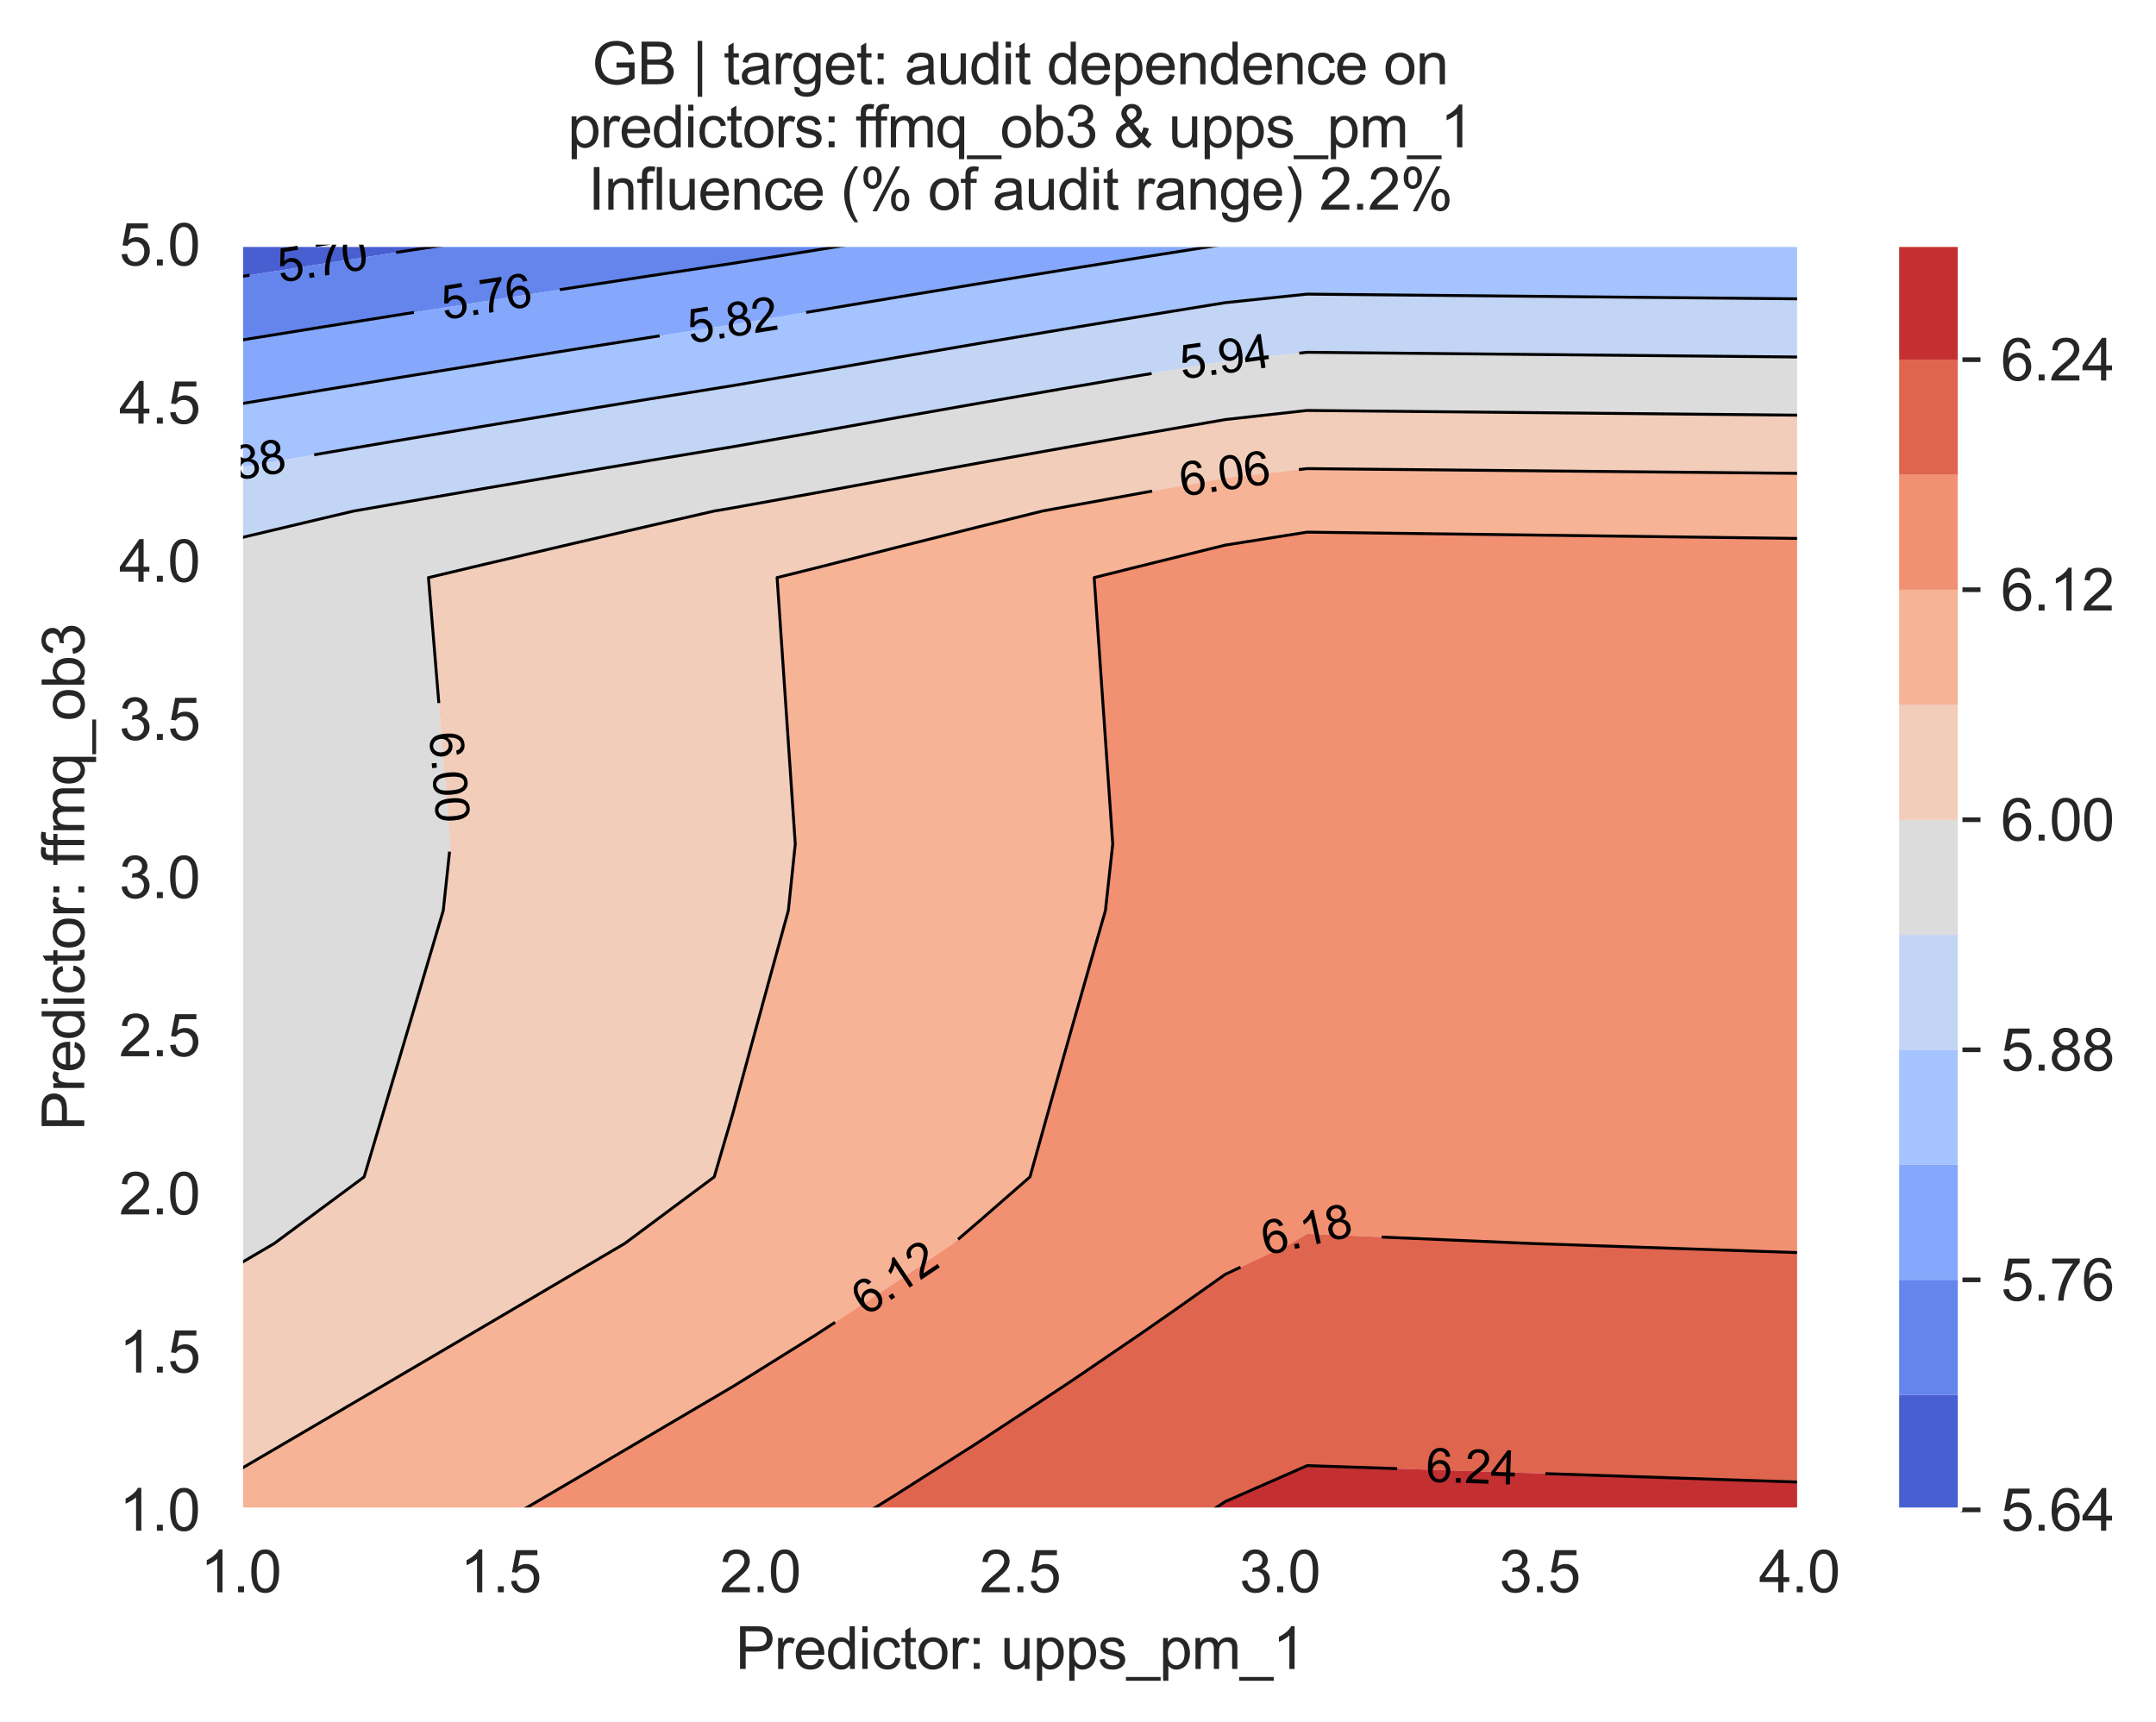 <?xml version="1.0" encoding="utf-8" standalone="no"?>
<!DOCTYPE svg PUBLIC "-//W3C//DTD SVG 1.1//EN"
  "http://www.w3.org/Graphics/SVG/1.1/DTD/svg11.dtd">
<svg xmlns:xlink="http://www.w3.org/1999/xlink" width="370.48pt" height="296.003pt" viewBox="0 0 370.48 296.003" xmlns="http://www.w3.org/2000/svg" version="1.1">
 <defs>
  <style type="text/css">*{stroke-linejoin: round; stroke-linecap: butt}</style>
 </defs>
 <g id="figure_1">
  <g id="patch_1">
   <path d="M 0 296.003 
L 370.48 296.003 
L 370.48 0 
L 0 0 
z
" style="fill: #ffffff"/>
  </g>
  <g id="axes_1">
   <g id="patch_2">
    <path d="M 41.367 259.483 
L 309.207 259.483 
L 309.207 42.043 
L 41.367 42.043 
z
" style="fill: #eaeaf2"/>
   </g>
   <g id="matplotlib.axis_1">
    <g id="xtick_1">
     <g id="line2d_1">
      <path d="M 41.367 259.483 
L 41.367 42.043 
" clip-path="url(#pd37c1ecc37)" style="fill: none; stroke: #ffffff; stroke-width: 0.8; stroke-linecap: round"/>
     </g>
     <g id="text_1">
      <!-- 1.0 -->
      <g style="fill: #262626" transform="translate(34.417 273.641)scale(0.1 -0.1)">
       <defs>
        <path id="ArialMT-31" d="M 2384 0 
L 1822 0 
L 1822 3584 
Q 1619 3391 1289 3197 
Q 959 3003 697 2906 
L 697 3450 
Q 1169 3672 1522 3987 
Q 1875 4303 2022 4600 
L 2384 4600 
L 2384 0 
z
" transform="scale(0.016)"/>
        <path id="ArialMT-2e" d="M 581 0 
L 581 641 
L 1222 641 
L 1222 0 
L 581 0 
z
" transform="scale(0.016)"/>
        <path id="ArialMT-30" d="M 266 2259 
Q 266 3072 433 3567 
Q 600 4063 929 4331 
Q 1259 4600 1759 4600 
Q 2128 4600 2406 4451 
Q 2684 4303 2865 4023 
Q 3047 3744 3150 3342 
Q 3253 2941 3253 2259 
Q 3253 1453 3087 958 
Q 2922 463 2592 192 
Q 2263 -78 1759 -78 
Q 1097 -78 719 397 
Q 266 969 266 2259 
z
M 844 2259 
Q 844 1131 1108 757 
Q 1372 384 1759 384 
Q 2147 384 2411 759 
Q 2675 1134 2675 2259 
Q 2675 3391 2411 3762 
Q 2147 4134 1753 4134 
Q 1366 4134 1134 3806 
Q 844 3388 844 2259 
z
" transform="scale(0.016)"/>
       </defs>
       <use xlink:href="#ArialMT-31"/>
       <use xlink:href="#ArialMT-2e" x="55.615"/>
       <use xlink:href="#ArialMT-30" x="83.398"/>
      </g>
     </g>
    </g>
    <g id="xtick_2">
     <g id="line2d_2">
      <path d="M 86.007 259.483 
L 86.007 42.043 
" clip-path="url(#pd37c1ecc37)" style="fill: none; stroke: #ffffff; stroke-width: 0.8; stroke-linecap: round"/>
     </g>
     <g id="text_2">
      <!-- 1.5 -->
      <g style="fill: #262626" transform="translate(79.057 273.641)scale(0.1 -0.1)">
       <defs>
        <path id="ArialMT-35" d="M 266 1200 
L 856 1250 
Q 922 819 1161 601 
Q 1400 384 1738 384 
Q 2144 384 2425 690 
Q 2706 997 2706 1503 
Q 2706 1984 2436 2262 
Q 2166 2541 1728 2541 
Q 1456 2541 1237 2417 
Q 1019 2294 894 2097 
L 366 2166 
L 809 4519 
L 3088 4519 
L 3088 3981 
L 1259 3981 
L 1013 2750 
Q 1425 3038 1878 3038 
Q 2478 3038 2890 2622 
Q 3303 2206 3303 1553 
Q 3303 931 2941 478 
Q 2500 -78 1738 -78 
Q 1113 -78 717 272 
Q 322 622 266 1200 
z
" transform="scale(0.016)"/>
       </defs>
       <use xlink:href="#ArialMT-31"/>
       <use xlink:href="#ArialMT-2e" x="55.615"/>
       <use xlink:href="#ArialMT-35" x="83.398"/>
      </g>
     </g>
    </g>
    <g id="xtick_3">
     <g id="line2d_3">
      <path d="M 130.647 259.483 
L 130.647 42.043 
" clip-path="url(#pd37c1ecc37)" style="fill: none; stroke: #ffffff; stroke-width: 0.8; stroke-linecap: round"/>
     </g>
     <g id="text_3">
      <!-- 2.0 -->
      <g style="fill: #262626" transform="translate(123.697 273.641)scale(0.1 -0.1)">
       <defs>
        <path id="ArialMT-32" d="M 3222 541 
L 3222 0 
L 194 0 
Q 188 203 259 391 
Q 375 700 629 1000 
Q 884 1300 1366 1694 
Q 2113 2306 2375 2664 
Q 2638 3022 2638 3341 
Q 2638 3675 2398 3904 
Q 2159 4134 1775 4134 
Q 1369 4134 1125 3890 
Q 881 3647 878 3216 
L 300 3275 
Q 359 3922 746 4261 
Q 1134 4600 1788 4600 
Q 2447 4600 2831 4234 
Q 3216 3869 3216 3328 
Q 3216 3053 3103 2787 
Q 2991 2522 2730 2228 
Q 2469 1934 1863 1422 
Q 1356 997 1212 845 
Q 1069 694 975 541 
L 3222 541 
z
" transform="scale(0.016)"/>
       </defs>
       <use xlink:href="#ArialMT-32"/>
       <use xlink:href="#ArialMT-2e" x="55.615"/>
       <use xlink:href="#ArialMT-30" x="83.398"/>
      </g>
     </g>
    </g>
    <g id="xtick_4">
     <g id="line2d_4">
      <path d="M 175.287 259.483 
L 175.287 42.043 
" clip-path="url(#pd37c1ecc37)" style="fill: none; stroke: #ffffff; stroke-width: 0.8; stroke-linecap: round"/>
     </g>
     <g id="text_4">
      <!-- 2.5 -->
      <g style="fill: #262626" transform="translate(168.337 273.641)scale(0.1 -0.1)">
       <use xlink:href="#ArialMT-32"/>
       <use xlink:href="#ArialMT-2e" x="55.615"/>
       <use xlink:href="#ArialMT-35" x="83.398"/>
      </g>
     </g>
    </g>
    <g id="xtick_5">
     <g id="line2d_5">
      <path d="M 219.927 259.483 
L 219.927 42.043 
" clip-path="url(#pd37c1ecc37)" style="fill: none; stroke: #ffffff; stroke-width: 0.8; stroke-linecap: round"/>
     </g>
     <g id="text_5">
      <!-- 3.0 -->
      <g style="fill: #262626" transform="translate(212.977 273.641)scale(0.1 -0.1)">
       <defs>
        <path id="ArialMT-33" d="M 269 1209 
L 831 1284 
Q 928 806 1161 595 
Q 1394 384 1728 384 
Q 2125 384 2398 659 
Q 2672 934 2672 1341 
Q 2672 1728 2419 1979 
Q 2166 2231 1775 2231 
Q 1616 2231 1378 2169 
L 1441 2663 
Q 1497 2656 1531 2656 
Q 1891 2656 2178 2843 
Q 2466 3031 2466 3422 
Q 2466 3731 2256 3934 
Q 2047 4138 1716 4138 
Q 1388 4138 1169 3931 
Q 950 3725 888 3313 
L 325 3413 
Q 428 3978 793 4289 
Q 1159 4600 1703 4600 
Q 2078 4600 2393 4439 
Q 2709 4278 2876 4000 
Q 3044 3722 3044 3409 
Q 3044 3113 2884 2869 
Q 2725 2625 2413 2481 
Q 2819 2388 3044 2092 
Q 3269 1797 3269 1353 
Q 3269 753 2831 336 
Q 2394 -81 1725 -81 
Q 1122 -81 723 278 
Q 325 638 269 1209 
z
" transform="scale(0.016)"/>
       </defs>
       <use xlink:href="#ArialMT-33"/>
       <use xlink:href="#ArialMT-2e" x="55.615"/>
       <use xlink:href="#ArialMT-30" x="83.398"/>
      </g>
     </g>
    </g>
    <g id="xtick_6">
     <g id="line2d_6">
      <path d="M 264.567 259.483 
L 264.567 42.043 
" clip-path="url(#pd37c1ecc37)" style="fill: none; stroke: #ffffff; stroke-width: 0.8; stroke-linecap: round"/>
     </g>
     <g id="text_6">
      <!-- 3.5 -->
      <g style="fill: #262626" transform="translate(257.617 273.641)scale(0.1 -0.1)">
       <use xlink:href="#ArialMT-33"/>
       <use xlink:href="#ArialMT-2e" x="55.615"/>
       <use xlink:href="#ArialMT-35" x="83.398"/>
      </g>
     </g>
    </g>
    <g id="xtick_7">
     <g id="line2d_7">
      <path d="M 309.207 259.483 
L 309.207 42.043 
" clip-path="url(#pd37c1ecc37)" style="fill: none; stroke: #ffffff; stroke-width: 0.8; stroke-linecap: round"/>
     </g>
     <g id="text_7">
      <!-- 4.0 -->
      <g style="fill: #262626" transform="translate(302.257 273.641)scale(0.1 -0.1)">
       <defs>
        <path id="ArialMT-34" d="M 2069 0 
L 2069 1097 
L 81 1097 
L 81 1613 
L 2172 4581 
L 2631 4581 
L 2631 1613 
L 3250 1613 
L 3250 1097 
L 2631 1097 
L 2631 0 
L 2069 0 
z
M 2069 1613 
L 2069 3678 
L 634 1613 
L 2069 1613 
z
" transform="scale(0.016)"/>
       </defs>
       <use xlink:href="#ArialMT-34"/>
       <use xlink:href="#ArialMT-2e" x="55.615"/>
       <use xlink:href="#ArialMT-30" x="83.398"/>
      </g>
     </g>
    </g>
    <g id="text_8">
     <!-- Predictor: upps_pm_1 -->
     <g style="fill: #262626" transform="translate(126.375 286.816)scale(0.1 -0.1)">
      <defs>
       <path id="ArialMT-50" d="M 494 0 
L 494 4581 
L 2222 4581 
Q 2678 4581 2919 4538 
Q 3256 4481 3484 4323 
Q 3713 4166 3852 3881 
Q 3991 3597 3991 3256 
Q 3991 2672 3619 2267 
Q 3247 1863 2275 1863 
L 1100 1863 
L 1100 0 
L 494 0 
z
M 1100 2403 
L 2284 2403 
Q 2872 2403 3119 2622 
Q 3366 2841 3366 3238 
Q 3366 3525 3220 3729 
Q 3075 3934 2838 4000 
Q 2684 4041 2272 4041 
L 1100 4041 
L 1100 2403 
z
" transform="scale(0.016)"/>
       <path id="ArialMT-72" d="M 416 0 
L 416 3319 
L 922 3319 
L 922 2816 
Q 1116 3169 1280 3281 
Q 1444 3394 1641 3394 
Q 1925 3394 2219 3213 
L 2025 2691 
Q 1819 2813 1613 2813 
Q 1428 2813 1281 2702 
Q 1134 2591 1072 2394 
Q 978 2094 978 1738 
L 978 0 
L 416 0 
z
" transform="scale(0.016)"/>
       <path id="ArialMT-65" d="M 2694 1069 
L 3275 997 
Q 3138 488 2766 206 
Q 2394 -75 1816 -75 
Q 1088 -75 661 373 
Q 234 822 234 1631 
Q 234 2469 665 2931 
Q 1097 3394 1784 3394 
Q 2450 3394 2872 2941 
Q 3294 2488 3294 1666 
Q 3294 1616 3291 1516 
L 816 1516 
Q 847 969 1125 678 
Q 1403 388 1819 388 
Q 2128 388 2347 550 
Q 2566 713 2694 1069 
z
M 847 1978 
L 2700 1978 
Q 2663 2397 2488 2606 
Q 2219 2931 1791 2931 
Q 1403 2931 1139 2672 
Q 875 2413 847 1978 
z
" transform="scale(0.016)"/>
       <path id="ArialMT-64" d="M 2575 0 
L 2575 419 
Q 2259 -75 1647 -75 
Q 1250 -75 917 144 
Q 584 363 401 755 
Q 219 1147 219 1656 
Q 219 2153 384 2558 
Q 550 2963 881 3178 
Q 1213 3394 1622 3394 
Q 1922 3394 2156 3267 
Q 2391 3141 2538 2938 
L 2538 4581 
L 3097 4581 
L 3097 0 
L 2575 0 
z
M 797 1656 
Q 797 1019 1065 703 
Q 1334 388 1700 388 
Q 2069 388 2326 689 
Q 2584 991 2584 1609 
Q 2584 2291 2321 2609 
Q 2059 2928 1675 2928 
Q 1300 2928 1048 2622 
Q 797 2316 797 1656 
z
" transform="scale(0.016)"/>
       <path id="ArialMT-69" d="M 425 3934 
L 425 4581 
L 988 4581 
L 988 3934 
L 425 3934 
z
M 425 0 
L 425 3319 
L 988 3319 
L 988 0 
L 425 0 
z
" transform="scale(0.016)"/>
       <path id="ArialMT-63" d="M 2588 1216 
L 3141 1144 
Q 3050 572 2676 248 
Q 2303 -75 1759 -75 
Q 1078 -75 664 370 
Q 250 816 250 1647 
Q 250 2184 428 2587 
Q 606 2991 970 3192 
Q 1334 3394 1763 3394 
Q 2303 3394 2647 3120 
Q 2991 2847 3088 2344 
L 2541 2259 
Q 2463 2594 2264 2762 
Q 2066 2931 1784 2931 
Q 1359 2931 1093 2626 
Q 828 2322 828 1663 
Q 828 994 1084 691 
Q 1341 388 1753 388 
Q 2084 388 2306 591 
Q 2528 794 2588 1216 
z
" transform="scale(0.016)"/>
       <path id="ArialMT-74" d="M 1650 503 
L 1731 6 
Q 1494 -44 1306 -44 
Q 1000 -44 831 53 
Q 663 150 594 308 
Q 525 466 525 972 
L 525 2881 
L 113 2881 
L 113 3319 
L 525 3319 
L 525 4141 
L 1084 4478 
L 1084 3319 
L 1650 3319 
L 1650 2881 
L 1084 2881 
L 1084 941 
Q 1084 700 1114 631 
Q 1144 563 1211 522 
Q 1278 481 1403 481 
Q 1497 481 1650 503 
z
" transform="scale(0.016)"/>
       <path id="ArialMT-6f" d="M 213 1659 
Q 213 2581 725 3025 
Q 1153 3394 1769 3394 
Q 2453 3394 2887 2945 
Q 3322 2497 3322 1706 
Q 3322 1066 3130 698 
Q 2938 331 2570 128 
Q 2203 -75 1769 -75 
Q 1072 -75 642 372 
Q 213 819 213 1659 
z
M 791 1659 
Q 791 1022 1069 705 
Q 1347 388 1769 388 
Q 2188 388 2466 706 
Q 2744 1025 2744 1678 
Q 2744 2294 2464 2611 
Q 2184 2928 1769 2928 
Q 1347 2928 1069 2612 
Q 791 2297 791 1659 
z
" transform="scale(0.016)"/>
       <path id="ArialMT-3a" d="M 578 2678 
L 578 3319 
L 1219 3319 
L 1219 2678 
L 578 2678 
z
M 578 0 
L 578 641 
L 1219 641 
L 1219 0 
L 578 0 
z
" transform="scale(0.016)"/>
       <path id="ArialMT-20" transform="scale(0.016)"/>
       <path id="ArialMT-75" d="M 2597 0 
L 2597 488 
Q 2209 -75 1544 -75 
Q 1250 -75 995 37 
Q 741 150 617 320 
Q 494 491 444 738 
Q 409 903 409 1263 
L 409 3319 
L 972 3319 
L 972 1478 
Q 972 1038 1006 884 
Q 1059 663 1231 536 
Q 1403 409 1656 409 
Q 1909 409 2131 539 
Q 2353 669 2445 892 
Q 2538 1116 2538 1541 
L 2538 3319 
L 3100 3319 
L 3100 0 
L 2597 0 
z
" transform="scale(0.016)"/>
       <path id="ArialMT-70" d="M 422 -1272 
L 422 3319 
L 934 3319 
L 934 2888 
Q 1116 3141 1344 3267 
Q 1572 3394 1897 3394 
Q 2322 3394 2647 3175 
Q 2972 2956 3137 2557 
Q 3303 2159 3303 1684 
Q 3303 1175 3120 767 
Q 2938 359 2589 142 
Q 2241 -75 1856 -75 
Q 1575 -75 1351 44 
Q 1128 163 984 344 
L 984 -1272 
L 422 -1272 
z
M 931 1641 
Q 931 1000 1190 694 
Q 1450 388 1819 388 
Q 2194 388 2461 705 
Q 2728 1022 2728 1688 
Q 2728 2322 2467 2637 
Q 2206 2953 1844 2953 
Q 1484 2953 1207 2617 
Q 931 2281 931 1641 
z
" transform="scale(0.016)"/>
       <path id="ArialMT-73" d="M 197 991 
L 753 1078 
Q 800 744 1014 566 
Q 1228 388 1613 388 
Q 2000 388 2187 545 
Q 2375 703 2375 916 
Q 2375 1106 2209 1216 
Q 2094 1291 1634 1406 
Q 1016 1563 777 1677 
Q 538 1791 414 1992 
Q 291 2194 291 2438 
Q 291 2659 392 2848 
Q 494 3038 669 3163 
Q 800 3259 1026 3326 
Q 1253 3394 1513 3394 
Q 1903 3394 2198 3281 
Q 2494 3169 2634 2976 
Q 2775 2784 2828 2463 
L 2278 2388 
Q 2241 2644 2061 2787 
Q 1881 2931 1553 2931 
Q 1166 2931 1000 2803 
Q 834 2675 834 2503 
Q 834 2394 903 2306 
Q 972 2216 1119 2156 
Q 1203 2125 1616 2013 
Q 2213 1853 2448 1751 
Q 2684 1650 2818 1456 
Q 2953 1263 2953 975 
Q 2953 694 2789 445 
Q 2625 197 2315 61 
Q 2006 -75 1616 -75 
Q 969 -75 630 194 
Q 291 463 197 991 
z
" transform="scale(0.016)"/>
       <path id="ArialMT-5f" d="M -97 -1272 
L -97 -866 
L 3631 -866 
L 3631 -1272 
L -97 -1272 
z
" transform="scale(0.016)"/>
       <path id="ArialMT-6d" d="M 422 0 
L 422 3319 
L 925 3319 
L 925 2853 
Q 1081 3097 1340 3245 
Q 1600 3394 1931 3394 
Q 2300 3394 2536 3241 
Q 2772 3088 2869 2813 
Q 3263 3394 3894 3394 
Q 4388 3394 4653 3120 
Q 4919 2847 4919 2278 
L 4919 0 
L 4359 0 
L 4359 2091 
Q 4359 2428 4304 2576 
Q 4250 2725 4106 2815 
Q 3963 2906 3769 2906 
Q 3419 2906 3187 2673 
Q 2956 2441 2956 1928 
L 2956 0 
L 2394 0 
L 2394 2156 
Q 2394 2531 2256 2718 
Q 2119 2906 1806 2906 
Q 1569 2906 1367 2781 
Q 1166 2656 1075 2415 
Q 984 2175 984 1722 
L 984 0 
L 422 0 
z
" transform="scale(0.016)"/>
      </defs>
      <use xlink:href="#ArialMT-50"/>
      <use xlink:href="#ArialMT-72" x="66.699"/>
      <use xlink:href="#ArialMT-65" x="100"/>
      <use xlink:href="#ArialMT-64" x="155.615"/>
      <use xlink:href="#ArialMT-69" x="211.23"/>
      <use xlink:href="#ArialMT-63" x="233.447"/>
      <use xlink:href="#ArialMT-74" x="283.447"/>
      <use xlink:href="#ArialMT-6f" x="311.23"/>
      <use xlink:href="#ArialMT-72" x="366.846"/>
      <use xlink:href="#ArialMT-3a" x="400.146"/>
      <use xlink:href="#ArialMT-20" x="427.93"/>
      <use xlink:href="#ArialMT-75" x="455.713"/>
      <use xlink:href="#ArialMT-70" x="511.328"/>
      <use xlink:href="#ArialMT-70" x="566.943"/>
      <use xlink:href="#ArialMT-73" x="622.559"/>
      <use xlink:href="#ArialMT-5f" x="672.559"/>
      <use xlink:href="#ArialMT-70" x="728.174"/>
      <use xlink:href="#ArialMT-6d" x="783.789"/>
      <use xlink:href="#ArialMT-5f" x="867.09"/>
      <use xlink:href="#ArialMT-31" x="922.705"/>
     </g>
    </g>
   </g>
   <g id="matplotlib.axis_2">
    <g id="ytick_1">
     <g id="line2d_8">
      <path d="M 41.367 259.483 
L 309.207 259.483 
" clip-path="url(#pd37c1ecc37)" style="fill: none; stroke: #ffffff; stroke-width: 0.8; stroke-linecap: round"/>
     </g>
     <g id="text_9">
      <!-- 1.0 -->
      <g style="fill: #262626" transform="translate(20.467 263.062)scale(0.1 -0.1)">
       <use xlink:href="#ArialMT-31"/>
       <use xlink:href="#ArialMT-2e" x="55.615"/>
       <use xlink:href="#ArialMT-30" x="83.398"/>
      </g>
     </g>
    </g>
    <g id="ytick_2">
     <g id="line2d_9">
      <path d="M 41.367 232.303 
L 309.207 232.303 
" clip-path="url(#pd37c1ecc37)" style="fill: none; stroke: #ffffff; stroke-width: 0.8; stroke-linecap: round"/>
     </g>
     <g id="text_10">
      <!-- 1.5 -->
      <g style="fill: #262626" transform="translate(20.467 235.882)scale(0.1 -0.1)">
       <use xlink:href="#ArialMT-31"/>
       <use xlink:href="#ArialMT-2e" x="55.615"/>
       <use xlink:href="#ArialMT-35" x="83.398"/>
      </g>
     </g>
    </g>
    <g id="ytick_3">
     <g id="line2d_10">
      <path d="M 41.367 205.123 
L 309.207 205.123 
" clip-path="url(#pd37c1ecc37)" style="fill: none; stroke: #ffffff; stroke-width: 0.8; stroke-linecap: round"/>
     </g>
     <g id="text_11">
      <!-- 2.0 -->
      <g style="fill: #262626" transform="translate(20.467 208.702)scale(0.1 -0.1)">
       <use xlink:href="#ArialMT-32"/>
       <use xlink:href="#ArialMT-2e" x="55.615"/>
       <use xlink:href="#ArialMT-30" x="83.398"/>
      </g>
     </g>
    </g>
    <g id="ytick_4">
     <g id="line2d_11">
      <path d="M 41.367 177.943 
L 309.207 177.943 
" clip-path="url(#pd37c1ecc37)" style="fill: none; stroke: #ffffff; stroke-width: 0.8; stroke-linecap: round"/>
     </g>
     <g id="text_12">
      <!-- 2.5 -->
      <g style="fill: #262626" transform="translate(20.467 181.522)scale(0.1 -0.1)">
       <use xlink:href="#ArialMT-32"/>
       <use xlink:href="#ArialMT-2e" x="55.615"/>
       <use xlink:href="#ArialMT-35" x="83.398"/>
      </g>
     </g>
    </g>
    <g id="ytick_5">
     <g id="line2d_12">
      <path d="M 41.367 150.763 
L 309.207 150.763 
" clip-path="url(#pd37c1ecc37)" style="fill: none; stroke: #ffffff; stroke-width: 0.8; stroke-linecap: round"/>
     </g>
     <g id="text_13">
      <!-- 3.0 -->
      <g style="fill: #262626" transform="translate(20.467 154.342)scale(0.1 -0.1)">
       <use xlink:href="#ArialMT-33"/>
       <use xlink:href="#ArialMT-2e" x="55.615"/>
       <use xlink:href="#ArialMT-30" x="83.398"/>
      </g>
     </g>
    </g>
    <g id="ytick_6">
     <g id="line2d_13">
      <path d="M 41.367 123.583 
L 309.207 123.583 
" clip-path="url(#pd37c1ecc37)" style="fill: none; stroke: #ffffff; stroke-width: 0.8; stroke-linecap: round"/>
     </g>
     <g id="text_14">
      <!-- 3.5 -->
      <g style="fill: #262626" transform="translate(20.467 127.162)scale(0.1 -0.1)">
       <use xlink:href="#ArialMT-33"/>
       <use xlink:href="#ArialMT-2e" x="55.615"/>
       <use xlink:href="#ArialMT-35" x="83.398"/>
      </g>
     </g>
    </g>
    <g id="ytick_7">
     <g id="line2d_14">
      <path d="M 41.367 96.403 
L 309.207 96.403 
" clip-path="url(#pd37c1ecc37)" style="fill: none; stroke: #ffffff; stroke-width: 0.8; stroke-linecap: round"/>
     </g>
     <g id="text_15">
      <!-- 4.0 -->
      <g style="fill: #262626" transform="translate(20.467 99.982)scale(0.1 -0.1)">
       <use xlink:href="#ArialMT-34"/>
       <use xlink:href="#ArialMT-2e" x="55.615"/>
       <use xlink:href="#ArialMT-30" x="83.398"/>
      </g>
     </g>
    </g>
    <g id="ytick_8">
     <g id="line2d_15">
      <path d="M 41.367 69.223 
L 309.207 69.223 
" clip-path="url(#pd37c1ecc37)" style="fill: none; stroke: #ffffff; stroke-width: 0.8; stroke-linecap: round"/>
     </g>
     <g id="text_16">
      <!-- 4.5 -->
      <g style="fill: #262626" transform="translate(20.467 72.802)scale(0.1 -0.1)">
       <use xlink:href="#ArialMT-34"/>
       <use xlink:href="#ArialMT-2e" x="55.615"/>
       <use xlink:href="#ArialMT-35" x="83.398"/>
      </g>
     </g>
    </g>
    <g id="ytick_9">
     <g id="line2d_16">
      <path d="M 41.367 42.043 
L 309.207 42.043 
" clip-path="url(#pd37c1ecc37)" style="fill: none; stroke: #ffffff; stroke-width: 0.8; stroke-linecap: round"/>
     </g>
     <g id="text_17">
      <!-- 5.0 -->
      <g style="fill: #262626" transform="translate(20.467 45.622)scale(0.1 -0.1)">
       <use xlink:href="#ArialMT-35"/>
       <use xlink:href="#ArialMT-2e" x="55.615"/>
       <use xlink:href="#ArialMT-30" x="83.398"/>
      </g>
     </g>
    </g>
    <g id="text_18">
     <!-- Predictor: ffmq_ob3 -->
     <g style="fill: #262626" transform="translate(14.48 194.305)rotate(-90)scale(0.1 -0.1)">
      <defs>
       <path id="ArialMT-66" d="M 556 0 
L 556 2881 
L 59 2881 
L 59 3319 
L 556 3319 
L 556 3672 
Q 556 4006 616 4169 
Q 697 4388 901 4523 
Q 1106 4659 1475 4659 
Q 1713 4659 2000 4603 
L 1916 4113 
Q 1741 4144 1584 4144 
Q 1328 4144 1222 4034 
Q 1116 3925 1116 3625 
L 1116 3319 
L 1763 3319 
L 1763 2881 
L 1116 2881 
L 1116 0 
L 556 0 
z
" transform="scale(0.016)"/>
       <path id="ArialMT-71" d="M 2538 -1272 
L 2538 353 
Q 2406 169 2170 47 
Q 1934 -75 1669 -75 
Q 1078 -75 651 397 
Q 225 869 225 1691 
Q 225 2191 398 2587 
Q 572 2984 901 3189 
Q 1231 3394 1625 3394 
Q 2241 3394 2594 2875 
L 2594 3319 
L 3100 3319 
L 3100 -1272 
L 2538 -1272 
z
M 803 1669 
Q 803 1028 1072 708 
Q 1341 388 1716 388 
Q 2075 388 2334 692 
Q 2594 997 2594 1619 
Q 2594 2281 2320 2615 
Q 2047 2950 1678 2950 
Q 1313 2950 1058 2639 
Q 803 2328 803 1669 
z
" transform="scale(0.016)"/>
       <path id="ArialMT-62" d="M 941 0 
L 419 0 
L 419 4581 
L 981 4581 
L 981 2947 
Q 1338 3394 1891 3394 
Q 2197 3394 2470 3270 
Q 2744 3147 2920 2923 
Q 3097 2700 3197 2384 
Q 3297 2069 3297 1709 
Q 3297 856 2875 390 
Q 2453 -75 1863 -75 
Q 1275 -75 941 416 
L 941 0 
z
M 934 1684 
Q 934 1088 1097 822 
Q 1363 388 1816 388 
Q 2184 388 2453 708 
Q 2722 1028 2722 1663 
Q 2722 2313 2464 2622 
Q 2206 2931 1841 2931 
Q 1472 2931 1203 2611 
Q 934 2291 934 1684 
z
" transform="scale(0.016)"/>
      </defs>
      <use xlink:href="#ArialMT-50"/>
      <use xlink:href="#ArialMT-72" x="66.699"/>
      <use xlink:href="#ArialMT-65" x="100"/>
      <use xlink:href="#ArialMT-64" x="155.615"/>
      <use xlink:href="#ArialMT-69" x="211.23"/>
      <use xlink:href="#ArialMT-63" x="233.447"/>
      <use xlink:href="#ArialMT-74" x="283.447"/>
      <use xlink:href="#ArialMT-6f" x="311.23"/>
      <use xlink:href="#ArialMT-72" x="366.846"/>
      <use xlink:href="#ArialMT-3a" x="400.146"/>
      <use xlink:href="#ArialMT-20" x="427.93"/>
      <use xlink:href="#ArialMT-66" x="455.713"/>
      <use xlink:href="#ArialMT-66" x="481.746"/>
      <use xlink:href="#ArialMT-6d" x="509.529"/>
      <use xlink:href="#ArialMT-71" x="592.83"/>
      <use xlink:href="#ArialMT-5f" x="648.445"/>
      <use xlink:href="#ArialMT-6f" x="704.061"/>
      <use xlink:href="#ArialMT-62" x="759.676"/>
      <use xlink:href="#ArialMT-33" x="815.291"/>
     </g>
    </g>
   </g>
   <g id="PathCollection_1">
    <path d="M 55.464 45.326 
L 69.561 43.154 
L 76.843 42.043 
L 69.561 42.043 
L 55.464 42.043 
L 41.367 42.043 
L 41.367 47.528 
z
" clip-path="url(#pd37c1ecc37)" style="fill: #485fd1"/>
   </g>
   <g id="PathCollection_2">
    <path d="M 55.464 56.185 
L 69.561 53.94 
L 72.428 53.487 
L 83.658 51.725 
L 97.755 49.54 
L 111.851 47.382 
L 125.948 45.253 
L 140.045 43.008 
L 145.972 42.043 
L 140.045 42.043 
L 125.948 42.043 
L 111.851 42.043 
L 97.755 42.043 
L 83.658 42.043 
L 76.843 42.043 
L 69.561 43.154 
L 55.464 45.326 
L 41.367 47.528 
L 41.367 53.487 
L 41.367 58.46 
z
" clip-path="url(#pd37c1ecc37)" style="fill: #6485ec"/>
   </g>
   <g id="PathCollection_3">
    <path d="M 55.464 67.043 
L 68.305 64.932 
L 69.561 64.726 
L 83.658 62.44 
L 97.755 60.184 
L 111.851 57.957 
L 125.948 55.76 
L 139.742 53.487 
L 140.045 53.438 
L 154.142 51.075 
L 168.239 48.747 
L 182.336 46.455 
L 196.432 44.196 
L 210.071 42.043 
L 196.432 42.043 
L 182.336 42.043 
L 168.239 42.043 
L 154.142 42.043 
L 145.972 42.043 
L 140.045 43.008 
L 125.948 45.253 
L 111.851 47.382 
L 97.755 49.54 
L 83.658 51.725 
L 72.428 53.487 
L 69.561 53.94 
L 55.464 56.185 
L 41.367 58.46 
L 41.367 64.932 
L 41.367 69.391 
z
" clip-path="url(#pd37c1ecc37)" style="fill: #85a8fc"/>
   </g>
   <g id="PathCollection_4">
    <path d="M 55.464 77.902 
L 64.447 76.376 
L 69.561 75.513 
L 83.658 73.155 
L 97.755 70.829 
L 111.851 68.532 
L 125.948 66.266 
L 133.767 64.932 
L 140.045 63.868 
L 154.142 61.426 
L 168.239 59.02 
L 182.336 56.651 
L 196.432 54.316 
L 201.49 53.487 
L 210.529 52.017 
L 224.626 50.547 
L 238.723 50.683 
L 252.82 50.818 
L 266.917 50.954 
L 281.014 51.089 
L 295.11 51.225 
L 309.207 51.36 
L 309.207 42.043 
L 295.11 42.043 
L 281.014 42.043 
L 266.917 42.043 
L 252.82 42.043 
L 238.723 42.043 
L 224.626 42.043 
L 210.529 42.043 
L 210.071 42.043 
L 196.432 44.196 
L 182.336 46.455 
L 168.239 48.747 
L 154.142 51.075 
L 140.045 53.438 
L 139.742 53.487 
L 125.948 55.76 
L 111.851 57.957 
L 97.755 60.184 
L 83.658 62.44 
L 69.561 64.726 
L 68.305 64.932 
L 55.464 67.043 
L 41.367 69.391 
L 41.367 76.376 
L 41.367 80.323 
z
" clip-path="url(#pd37c1ecc37)" style="fill: #a5c3fe"/>
   </g>
   <g id="PathCollection_5">
    <path d="M 55.464 89.08 
L 60.827 87.82 
L 69.561 86.299 
L 83.658 83.87 
L 97.755 81.473 
L 111.851 79.107 
L 125.948 76.772 
L 128.194 76.376 
L 140.045 74.298 
L 154.142 71.776 
L 168.239 69.293 
L 182.336 66.847 
L 193.52 64.932 
L 196.432 64.436 
L 210.529 62.062 
L 224.626 60.544 
L 238.723 60.679 
L 252.82 60.815 
L 266.917 60.95 
L 281.014 61.086 
L 295.11 61.221 
L 309.207 61.357 
L 309.207 53.487 
L 309.207 51.36 
L 295.11 51.225 
L 281.014 51.089 
L 266.917 50.954 
L 252.82 50.818 
L 238.723 50.683 
L 224.626 50.547 
L 210.529 52.017 
L 201.49 53.487 
L 196.432 54.316 
L 182.336 56.651 
L 168.239 59.02 
L 154.142 61.426 
L 140.045 63.868 
L 133.767 64.932 
L 125.948 66.266 
L 111.851 68.532 
L 97.755 70.829 
L 83.658 73.155 
L 69.561 75.513 
L 64.447 76.376 
L 55.464 77.902 
L 41.367 80.323 
L 41.367 87.82 
L 41.367 92.425 
z
" clip-path="url(#pd37c1ecc37)" style="fill: #c3d5f4"/>
   </g>
   <g id="PathCollection_6">
    <path d="M 47.117 213.706 
L 55.464 207.528 
L 62.569 202.262 
L 65.977 190.818 
L 69.38 179.374 
L 69.561 178.763 
L 72.776 167.929 
L 76.166 156.485 
L 77.393 145.041 
L 76.457 133.597 
L 75.517 122.153 
L 74.573 110.708 
L 73.625 99.264 
L 83.658 96.883 
L 97.755 93.576 
L 111.851 90.314 
L 122.758 87.82 
L 125.948 87.279 
L 140.045 84.728 
L 154.142 82.127 
L 168.239 79.566 
L 182.336 77.042 
L 186.095 76.376 
L 196.432 74.557 
L 210.529 72.107 
L 224.626 70.54 
L 238.723 70.675 
L 252.82 70.811 
L 266.917 70.947 
L 281.014 71.082 
L 295.11 71.218 
L 309.207 71.353 
L 309.207 64.932 
L 309.207 61.357 
L 295.11 61.221 
L 281.014 61.086 
L 266.917 60.95 
L 252.82 60.815 
L 238.723 60.679 
L 224.626 60.544 
L 210.529 62.062 
L 196.432 64.436 
L 193.52 64.932 
L 182.336 66.847 
L 168.239 69.293 
L 154.142 71.776 
L 140.045 74.298 
L 128.194 76.376 
L 125.948 76.772 
L 111.851 79.107 
L 97.755 81.473 
L 83.658 83.87 
L 69.561 86.299 
L 60.827 87.82 
L 55.464 89.08 
L 41.367 92.425 
L 41.367 99.264 
L 41.367 110.708 
L 41.367 122.153 
L 41.367 133.597 
L 41.367 145.041 
L 41.367 156.485 
L 41.367 167.929 
L 41.367 179.374 
L 41.367 190.818 
L 41.367 202.262 
L 41.367 213.706 
L 41.367 217.083 
z
" clip-path="url(#pd37c1ecc37)" style="fill: #dddcdc"/>
   </g>
   <g id="PathCollection_7">
    <path d="M 48.907 248.039 
L 55.464 244.199 
L 68.433 236.595 
L 69.561 235.933 
L 83.658 227.653 
L 87.913 225.15 
L 97.755 219.358 
L 107.347 213.706 
L 111.851 210.358 
L 122.731 202.262 
L 125.948 191.292 
L 126.077 190.818 
L 129.188 179.374 
L 132.318 167.929 
L 135.466 156.485 
L 136.656 145.041 
L 135.876 133.597 
L 135.095 122.153 
L 134.315 110.708 
L 133.534 99.264 
L 140.045 97.646 
L 154.142 94.057 
L 168.239 90.523 
L 179.163 87.82 
L 182.336 87.238 
L 196.432 84.677 
L 210.529 82.153 
L 224.626 80.536 
L 238.723 80.672 
L 252.82 80.807 
L 266.917 80.943 
L 281.014 81.079 
L 295.11 81.214 
L 309.207 81.35 
L 309.207 76.376 
L 309.207 71.353 
L 295.11 71.218 
L 281.014 71.082 
L 266.917 70.947 
L 252.82 70.811 
L 238.723 70.675 
L 224.626 70.54 
L 210.529 72.107 
L 196.432 74.557 
L 186.095 76.376 
L 182.336 77.042 
L 168.239 79.566 
L 154.142 82.127 
L 140.045 84.728 
L 125.948 87.279 
L 122.758 87.82 
L 111.851 90.314 
L 97.755 93.576 
L 83.658 96.883 
L 73.625 99.264 
L 74.573 110.708 
L 75.517 122.153 
L 76.457 133.597 
L 77.393 145.041 
L 76.166 156.485 
L 72.776 167.929 
L 69.561 178.763 
L 69.38 179.374 
L 65.977 190.818 
L 62.569 202.262 
L 55.464 207.528 
L 47.117 213.706 
L 41.367 217.083 
L 41.367 225.15 
L 41.367 236.595 
L 41.367 248.039 
L 41.367 252.45 
z
" clip-path="url(#pd37c1ecc37)" style="fill: #f1cdba"/>
   </g>
   <g id="PathCollection_8">
    <path d="M 55.464 259.483 
L 69.561 259.483 
L 83.658 259.483 
L 89.852 259.483 
L 97.755 254.849 
L 109.353 248.039 
L 111.851 246.571 
L 125.948 238.278 
L 128.674 236.595 
L 140.045 229.497 
L 146.715 225.15 
L 154.142 220.232 
L 163.805 213.706 
L 168.239 209.891 
L 176.987 202.262 
L 180.185 190.818 
L 182.336 183.178 
L 183.412 179.374 
L 186.668 167.929 
L 189.954 156.485 
L 191.209 145.041 
L 190.409 133.597 
L 189.611 122.153 
L 188.815 110.708 
L 188.02 99.264 
L 196.432 97.163 
L 210.529 93.683 
L 224.626 91.452 
L 238.723 91.634 
L 252.82 91.815 
L 266.917 91.996 
L 281.014 92.178 
L 295.11 92.359 
L 309.207 92.54 
L 309.207 87.82 
L 309.207 81.35 
L 295.11 81.214 
L 281.014 81.079 
L 266.917 80.943 
L 252.82 80.807 
L 238.723 80.672 
L 224.626 80.536 
L 210.529 82.153 
L 196.432 84.677 
L 182.336 87.238 
L 179.163 87.82 
L 168.239 90.523 
L 154.142 94.057 
L 140.045 97.646 
L 133.534 99.264 
L 134.315 110.708 
L 135.095 122.153 
L 135.876 133.597 
L 136.656 145.041 
L 135.466 156.485 
L 132.318 167.929 
L 129.188 179.374 
L 126.077 190.818 
L 125.948 191.292 
L 122.731 202.262 
L 111.851 210.358 
L 107.347 213.706 
L 97.755 219.358 
L 87.913 225.15 
L 83.658 227.653 
L 69.561 235.933 
L 68.433 236.595 
L 55.464 244.199 
L 48.907 248.039 
L 41.367 252.45 
L 41.367 259.483 
z
" clip-path="url(#pd37c1ecc37)" style="fill: #f7b396"/>
   </g>
   <g id="PathCollection_9">
    <path d="M 97.755 259.483 
L 111.851 259.483 
L 125.948 259.483 
L 140.045 259.483 
L 149.759 259.483 
L 154.142 256.753 
L 167.846 248.039 
L 168.239 247.785 
L 182.336 238.516 
L 185.2 236.595 
L 196.432 228.932 
L 201.866 225.15 
L 210.529 219.017 
L 221.827 213.706 
L 224.626 212.052 
L 238.723 212.655 
L 252.82 213.258 
L 263.305 213.706 
L 266.917 213.83 
L 281.014 214.315 
L 295.11 214.799 
L 309.207 215.283 
L 309.207 213.706 
L 309.207 202.262 
L 309.207 190.818 
L 309.207 179.374 
L 309.207 167.929 
L 309.207 156.485 
L 309.207 145.041 
L 309.207 133.597 
L 309.207 122.153 
L 309.207 110.708 
L 309.207 99.264 
L 309.207 92.54 
L 295.11 92.359 
L 281.014 92.178 
L 266.917 91.996 
L 252.82 91.815 
L 238.723 91.634 
L 224.626 91.452 
L 210.529 93.683 
L 196.432 97.163 
L 188.02 99.264 
L 188.815 110.708 
L 189.611 122.153 
L 190.409 133.597 
L 191.209 145.041 
L 189.954 156.485 
L 186.668 167.929 
L 183.412 179.374 
L 182.336 183.178 
L 180.185 190.818 
L 176.987 202.262 
L 168.239 209.891 
L 163.805 213.706 
L 154.142 220.232 
L 146.715 225.15 
L 140.045 229.497 
L 128.674 236.595 
L 125.948 238.278 
L 111.851 246.571 
L 109.353 248.039 
L 97.755 254.849 
L 89.852 259.483 
z
" clip-path="url(#pd37c1ecc37)" style="fill: #f29072"/>
   </g>
   <g id="PathCollection_10">
    <path d="M 154.142 259.483 
L 168.239 259.483 
L 182.336 259.483 
L 196.432 259.483 
L 208.401 259.483 
L 210.529 258.066 
L 224.626 251.876 
L 238.723 252.35 
L 252.82 252.824 
L 266.917 253.298 
L 281.014 253.771 
L 295.11 254.244 
L 309.207 254.716 
L 309.207 248.039 
L 309.207 236.595 
L 309.207 225.15 
L 309.207 215.283 
L 295.11 214.799 
L 281.014 214.315 
L 266.917 213.83 
L 263.305 213.706 
L 252.82 213.258 
L 238.723 212.655 
L 224.626 212.052 
L 221.827 213.706 
L 210.529 219.017 
L 201.866 225.15 
L 196.432 228.932 
L 185.2 236.595 
L 182.336 238.516 
L 168.239 247.785 
L 167.846 248.039 
L 154.142 256.753 
L 149.759 259.483 
z
" clip-path="url(#pd37c1ecc37)" style="fill: #e0654f"/>
   </g>
   <g id="PathCollection_11">
    <path d="M 210.529 259.483 
L 224.626 259.483 
L 238.723 259.483 
L 252.82 259.483 
L 266.917 259.483 
L 281.014 259.483 
L 295.11 259.483 
L 309.207 259.483 
L 309.207 254.716 
L 295.11 254.244 
L 281.014 253.771 
L 266.917 253.298 
L 252.82 252.824 
L 238.723 252.35 
L 224.626 251.876 
L 210.529 258.066 
L 208.401 259.483 
z
" clip-path="url(#pd37c1ecc37)" style="fill: #c43032"/>
   </g>
   <g id="PathCollection_12"/>
   <g id="PathCollection_13">
    <path d="M 76.843 42.043 
L 69.561 43.154 
L 68.065 43.384 
" clip-path="url(#pd37c1ecc37)" style="fill: none; stroke: #000000; stroke-width: 0.5"/>
    <path d="M 42.867 47.294 
L 41.367 47.528 
" clip-path="url(#pd37c1ecc37)" style="fill: none; stroke: #000000; stroke-width: 0.5"/>
   </g>
   <g id="PathCollection_14">
    <path d="M 145.972 42.043 
L 140.045 43.008 
L 125.948 45.253 
L 111.851 47.382 
L 97.755 49.54 
L 96.195 49.781 
" clip-path="url(#pd37c1ecc37)" style="fill: none; stroke: #000000; stroke-width: 0.5"/>
    <path d="M 71.124 53.693 
L 69.561 53.94 
L 55.464 56.185 
L 41.367 58.46 
" clip-path="url(#pd37c1ecc37)" style="fill: none; stroke: #000000; stroke-width: 0.5"/>
   </g>
   <g id="PathCollection_15">
    <path d="M 210.071 42.043 
L 196.432 44.196 
L 182.336 46.455 
L 168.239 48.747 
L 154.142 51.075 
L 140.045 53.438 
L 139.742 53.487 
L 138.529 53.687 
" clip-path="url(#pd37c1ecc37)" style="fill: none; stroke: #000000; stroke-width: 0.5"/>
    <path d="M 113.35 57.724 
L 111.851 57.957 
L 97.755 60.184 
L 83.658 62.44 
L 69.561 64.726 
L 68.305 64.932 
L 55.464 67.043 
L 41.367 69.391 
" clip-path="url(#pd37c1ecc37)" style="fill: none; stroke: #000000; stroke-width: 0.5"/>
   </g>
   <g id="PathCollection_16">
    <path d="M 309.207 51.36 
L 295.11 51.225 
L 281.014 51.089 
L 266.917 50.954 
L 252.82 50.818 
L 238.723 50.683 
L 224.626 50.547 
L 210.529 52.017 
L 201.49 53.487 
L 196.432 54.316 
L 182.336 56.651 
L 168.239 59.02 
L 154.142 61.426 
L 140.045 63.868 
L 133.767 64.932 
L 125.948 66.266 
L 111.851 68.532 
L 97.755 70.829 
L 83.658 73.155 
L 69.561 75.513 
L 64.447 76.376 
L 55.464 77.902 
L 53.995 78.154 
" clip-path="url(#pd37c1ecc37)" style="fill: none; stroke: #000000; stroke-width: 0.5"/>
   </g>
   <g id="PathCollection_17">
    <path d="M 309.207 61.357 
L 295.11 61.221 
L 281.014 61.086 
L 266.917 60.95 
L 252.82 60.815 
L 238.723 60.679 
L 224.626 60.544 
L 223.268 60.69 
" clip-path="url(#pd37c1ecc37)" style="fill: none; stroke: #000000; stroke-width: 0.5"/>
    <path d="M 197.895 64.19 
L 196.432 64.436 
L 193.52 64.932 
L 182.336 66.847 
L 168.239 69.293 
L 154.142 71.776 
L 140.045 74.298 
L 128.194 76.376 
L 125.948 76.772 
L 111.851 79.107 
L 97.755 81.473 
L 83.658 83.87 
L 69.561 86.299 
L 60.827 87.82 
L 55.464 89.08 
L 41.367 92.425 
" clip-path="url(#pd37c1ecc37)" style="fill: none; stroke: #000000; stroke-width: 0.5"/>
   </g>
   <g id="PathCollection_18">
    <path d="M 309.207 71.353 
L 295.11 71.218 
L 281.014 71.082 
L 266.917 70.947 
L 252.82 70.811 
L 238.723 70.675 
L 224.626 70.54 
L 210.529 72.107 
L 196.432 74.557 
L 186.095 76.376 
L 182.336 77.042 
L 168.239 79.566 
L 154.142 82.127 
L 140.045 84.728 
L 125.948 87.279 
L 122.758 87.82 
L 111.851 90.314 
L 97.755 93.576 
L 83.658 96.883 
L 73.625 99.264 
L 74.573 110.708 
L 75.408 120.827 
" clip-path="url(#pd37c1ecc37)" style="fill: none; stroke: #000000; stroke-width: 0.5"/>
    <path d="M 77.251 146.364 
L 76.166 156.485 
L 72.776 167.929 
L 69.561 178.763 
L 69.38 179.374 
L 65.977 190.818 
L 62.569 202.262 
L 55.464 207.528 
L 47.117 213.706 
L 41.367 217.083 
" clip-path="url(#pd37c1ecc37)" style="fill: none; stroke: #000000; stroke-width: 0.5"/>
   </g>
   <g id="PathCollection_19">
    <path d="M 309.207 81.35 
L 295.11 81.214 
L 281.014 81.079 
L 266.917 80.943 
L 252.82 80.807 
L 238.723 80.672 
L 224.626 80.536 
L 223.196 80.7 
" clip-path="url(#pd37c1ecc37)" style="fill: none; stroke: #000000; stroke-width: 0.5"/>
    <path d="M 197.979 84.4 
L 196.432 84.677 
L 182.336 87.238 
L 179.163 87.82 
L 168.239 90.523 
L 154.142 94.057 
L 140.045 97.646 
L 133.534 99.264 
L 134.315 110.708 
L 135.095 122.153 
L 135.876 133.597 
L 136.656 145.041 
L 135.466 156.485 
L 132.318 167.929 
L 129.188 179.374 
L 126.077 190.818 
L 125.948 191.292 
L 122.731 202.262 
L 111.851 210.358 
L 107.347 213.706 
L 97.755 219.358 
L 87.913 225.15 
L 83.658 227.653 
L 69.561 235.933 
L 68.433 236.595 
L 55.464 244.199 
L 48.907 248.039 
L 41.367 252.45 
" clip-path="url(#pd37c1ecc37)" style="fill: none; stroke: #000000; stroke-width: 0.5"/>
   </g>
   <g id="PathCollection_20">
    <path d="M 309.207 92.54 
L 295.11 92.359 
L 281.014 92.178 
L 266.917 91.996 
L 252.82 91.815 
L 238.723 91.634 
L 224.626 91.452 
L 210.529 93.683 
L 196.432 97.163 
L 188.02 99.264 
L 188.815 110.708 
L 189.611 122.153 
L 190.409 133.597 
L 191.209 145.041 
L 189.954 156.485 
L 186.668 167.929 
L 183.412 179.374 
L 182.336 183.178 
L 180.185 190.818 
L 176.987 202.262 
L 168.239 209.891 
L 164.631 212.995 
" clip-path="url(#pd37c1ecc37)" style="fill: none; stroke: #000000; stroke-width: 0.5"/>
    <path d="M 143.496 227.248 
L 140.045 229.497 
L 128.674 236.595 
L 125.948 238.278 
L 111.851 246.571 
L 109.353 248.039 
L 97.755 254.849 
L 89.852 259.483 
" clip-path="url(#pd37c1ecc37)" style="fill: none; stroke: #000000; stroke-width: 0.5"/>
   </g>
   <g id="PathCollection_21">
    <path d="M 309.207 215.283 
L 295.11 214.799 
L 281.014 214.315 
L 266.917 213.83 
L 263.305 213.706 
L 252.82 213.258 
L 238.723 212.655 
L 237.427 212.6 
" clip-path="url(#pd37c1ecc37)" style="fill: none; stroke: #000000; stroke-width: 0.5"/>
    <path d="M 213.174 217.774 
L 210.529 219.017 
L 201.866 225.15 
L 196.432 228.932 
L 185.2 236.595 
L 182.336 238.516 
L 168.239 247.785 
L 167.846 248.039 
L 154.142 256.753 
L 149.759 259.483 
" clip-path="url(#pd37c1ecc37)" style="fill: none; stroke: #000000; stroke-width: 0.5"/>
   </g>
   <g id="PathCollection_22">
    <path d="M 309.207 254.716 
L 295.11 254.244 
L 281.014 253.771 
L 266.917 253.298 
L 265.563 253.252 
" clip-path="url(#pd37c1ecc37)" style="fill: none; stroke: #000000; stroke-width: 0.5"/>
    <path d="M 240.077 252.396 
L 238.723 252.35 
L 224.626 251.876 
L 210.529 258.066 
L 208.401 259.483 
" clip-path="url(#pd37c1ecc37)" style="fill: none; stroke: #000000; stroke-width: 0.5"/>
   </g>
   <g id="PathCollection_23"/>
   <g id="patch_3">
    <path d="M 41.367 259.483 
L 41.367 42.043 
" style="fill: none; stroke: #ffffff; stroke-width: 0.8; stroke-linejoin: miter; stroke-linecap: square"/>
   </g>
   <g id="patch_4">
    <path d="M 309.207 259.483 
L 309.207 42.043 
" style="fill: none; stroke: #ffffff; stroke-width: 0.8; stroke-linejoin: miter; stroke-linecap: square"/>
   </g>
   <g id="patch_5">
    <path d="M 41.367 259.483 
L 309.207 259.483 
" style="fill: none; stroke: #ffffff; stroke-width: 0.8; stroke-linejoin: miter; stroke-linecap: square"/>
   </g>
   <g id="patch_6">
    <path d="M 41.367 42.043 
L 309.207 42.043 
" style="fill: none; stroke: #ffffff; stroke-width: 0.8; stroke-linejoin: miter; stroke-linecap: square"/>
   </g>
   <g id="text_19">
    <!-- GB | target: audit dependence on -->
    <g style="fill: #262626" transform="translate(101.718 14.48)scale(0.1 -0.1)">
     <defs>
      <path id="ArialMT-47" d="M 2638 1797 
L 2638 2334 
L 4578 2338 
L 4578 638 
Q 4131 281 3656 101 
Q 3181 -78 2681 -78 
Q 2006 -78 1454 211 
Q 903 500 622 1047 
Q 341 1594 341 2269 
Q 341 2938 620 3517 
Q 900 4097 1425 4378 
Q 1950 4659 2634 4659 
Q 3131 4659 3532 4498 
Q 3934 4338 4162 4050 
Q 4391 3763 4509 3300 
L 3963 3150 
Q 3859 3500 3706 3700 
Q 3553 3900 3268 4020 
Q 2984 4141 2638 4141 
Q 2222 4141 1919 4014 
Q 1616 3888 1430 3681 
Q 1244 3475 1141 3228 
Q 966 2803 966 2306 
Q 966 1694 1177 1281 
Q 1388 869 1791 669 
Q 2194 469 2647 469 
Q 3041 469 3416 620 
Q 3791 772 3984 944 
L 3984 1797 
L 2638 1797 
z
" transform="scale(0.016)"/>
      <path id="ArialMT-42" d="M 469 0 
L 469 4581 
L 2188 4581 
Q 2713 4581 3030 4442 
Q 3347 4303 3526 4014 
Q 3706 3725 3706 3409 
Q 3706 3116 3547 2856 
Q 3388 2597 3066 2438 
Q 3481 2316 3704 2022 
Q 3928 1728 3928 1328 
Q 3928 1006 3792 729 
Q 3656 453 3456 303 
Q 3256 153 2954 76 
Q 2653 0 2216 0 
L 469 0 
z
M 1075 2656 
L 2066 2656 
Q 2469 2656 2644 2709 
Q 2875 2778 2992 2937 
Q 3109 3097 3109 3338 
Q 3109 3566 3000 3739 
Q 2891 3913 2687 3977 
Q 2484 4041 1991 4041 
L 1075 4041 
L 1075 2656 
z
M 1075 541 
L 2216 541 
Q 2509 541 2628 563 
Q 2838 600 2978 687 
Q 3119 775 3209 942 
Q 3300 1109 3300 1328 
Q 3300 1584 3169 1773 
Q 3038 1963 2805 2039 
Q 2572 2116 2134 2116 
L 1075 2116 
L 1075 541 
z
" transform="scale(0.016)"/>
      <path id="ArialMT-7c" d="M 588 -1347 
L 588 4659 
L 1078 4659 
L 1078 -1347 
L 588 -1347 
z
" transform="scale(0.016)"/>
      <path id="ArialMT-61" d="M 2588 409 
Q 2275 144 1986 34 
Q 1697 -75 1366 -75 
Q 819 -75 525 192 
Q 231 459 231 875 
Q 231 1119 342 1320 
Q 453 1522 633 1644 
Q 813 1766 1038 1828 
Q 1203 1872 1538 1913 
Q 2219 1994 2541 2106 
Q 2544 2222 2544 2253 
Q 2544 2597 2384 2738 
Q 2169 2928 1744 2928 
Q 1347 2928 1158 2789 
Q 969 2650 878 2297 
L 328 2372 
Q 403 2725 575 2942 
Q 747 3159 1072 3276 
Q 1397 3394 1825 3394 
Q 2250 3394 2515 3294 
Q 2781 3194 2906 3042 
Q 3031 2891 3081 2659 
Q 3109 2516 3109 2141 
L 3109 1391 
Q 3109 606 3145 398 
Q 3181 191 3288 0 
L 2700 0 
Q 2613 175 2588 409 
z
M 2541 1666 
Q 2234 1541 1622 1453 
Q 1275 1403 1131 1340 
Q 988 1278 909 1158 
Q 831 1038 831 891 
Q 831 666 1001 516 
Q 1172 366 1500 366 
Q 1825 366 2078 508 
Q 2331 650 2450 897 
Q 2541 1088 2541 1459 
L 2541 1666 
z
" transform="scale(0.016)"/>
      <path id="ArialMT-67" d="M 319 -275 
L 866 -356 
Q 900 -609 1056 -725 
Q 1266 -881 1628 -881 
Q 2019 -881 2231 -725 
Q 2444 -569 2519 -288 
Q 2563 -116 2559 434 
Q 2191 0 1641 0 
Q 956 0 581 494 
Q 206 988 206 1678 
Q 206 2153 378 2554 
Q 550 2956 876 3175 
Q 1203 3394 1644 3394 
Q 2231 3394 2613 2919 
L 2613 3319 
L 3131 3319 
L 3131 450 
Q 3131 -325 2973 -648 
Q 2816 -972 2473 -1159 
Q 2131 -1347 1631 -1347 
Q 1038 -1347 672 -1080 
Q 306 -813 319 -275 
z
M 784 1719 
Q 784 1066 1043 766 
Q 1303 466 1694 466 
Q 2081 466 2343 764 
Q 2606 1063 2606 1700 
Q 2606 2309 2336 2618 
Q 2066 2928 1684 2928 
Q 1309 2928 1046 2623 
Q 784 2319 784 1719 
z
" transform="scale(0.016)"/>
      <path id="ArialMT-6e" d="M 422 0 
L 422 3319 
L 928 3319 
L 928 2847 
Q 1294 3394 1984 3394 
Q 2284 3394 2536 3286 
Q 2788 3178 2913 3003 
Q 3038 2828 3088 2588 
Q 3119 2431 3119 2041 
L 3119 0 
L 2556 0 
L 2556 2019 
Q 2556 2363 2490 2533 
Q 2425 2703 2258 2804 
Q 2091 2906 1866 2906 
Q 1506 2906 1245 2678 
Q 984 2450 984 1813 
L 984 0 
L 422 0 
z
" transform="scale(0.016)"/>
     </defs>
     <use xlink:href="#ArialMT-47"/>
     <use xlink:href="#ArialMT-42" x="77.783"/>
     <use xlink:href="#ArialMT-20" x="144.482"/>
     <use xlink:href="#ArialMT-7c" x="172.266"/>
     <use xlink:href="#ArialMT-20" x="198.242"/>
     <use xlink:href="#ArialMT-74" x="226.025"/>
     <use xlink:href="#ArialMT-61" x="253.809"/>
     <use xlink:href="#ArialMT-72" x="309.424"/>
     <use xlink:href="#ArialMT-67" x="342.725"/>
     <use xlink:href="#ArialMT-65" x="398.34"/>
     <use xlink:href="#ArialMT-74" x="453.955"/>
     <use xlink:href="#ArialMT-3a" x="481.738"/>
     <use xlink:href="#ArialMT-20" x="509.521"/>
     <use xlink:href="#ArialMT-61" x="537.305"/>
     <use xlink:href="#ArialMT-75" x="592.92"/>
     <use xlink:href="#ArialMT-64" x="648.535"/>
     <use xlink:href="#ArialMT-69" x="704.15"/>
     <use xlink:href="#ArialMT-74" x="726.367"/>
     <use xlink:href="#ArialMT-20" x="754.15"/>
     <use xlink:href="#ArialMT-64" x="781.934"/>
     <use xlink:href="#ArialMT-65" x="837.549"/>
     <use xlink:href="#ArialMT-70" x="893.164"/>
     <use xlink:href="#ArialMT-65" x="948.779"/>
     <use xlink:href="#ArialMT-6e" x="1004.395"/>
     <use xlink:href="#ArialMT-64" x="1060.01"/>
     <use xlink:href="#ArialMT-65" x="1115.625"/>
     <use xlink:href="#ArialMT-6e" x="1171.24"/>
     <use xlink:href="#ArialMT-63" x="1226.855"/>
     <use xlink:href="#ArialMT-65" x="1276.855"/>
     <use xlink:href="#ArialMT-20" x="1332.471"/>
     <use xlink:href="#ArialMT-6f" x="1360.254"/>
     <use xlink:href="#ArialMT-6e" x="1415.869"/>
    </g>
    <!-- predictors: ffmq_ob3 &amp; upps_pm_1 -->
    <g style="fill: #262626" transform="translate(97.558 25.32)scale(0.1 -0.1)">
     <defs>
      <path id="ArialMT-26" d="M 3041 541 
Q 2763 231 2434 76 
Q 2106 -78 1725 -78 
Q 1022 -78 609 397 
Q 275 784 275 1263 
Q 275 1688 548 2030 
Q 822 2372 1366 2631 
Q 1056 2988 953 3209 
Q 850 3431 850 3638 
Q 850 4050 1173 4354 
Q 1497 4659 1988 4659 
Q 2456 4659 2754 4371 
Q 3053 4084 3053 3681 
Q 3053 3028 2188 2566 
L 3009 1519 
Q 3150 1794 3228 2156 
L 3813 2031 
Q 3663 1431 3406 1044 
Q 3722 625 4122 341 
L 3744 -106 
Q 3403 113 3041 541 
z
M 1897 2928 
Q 2263 3144 2370 3306 
Q 2478 3469 2478 3666 
Q 2478 3900 2329 4048 
Q 2181 4197 1959 4197 
Q 1731 4197 1579 4050 
Q 1428 3903 1428 3691 
Q 1428 3584 1483 3467 
Q 1538 3350 1647 3219 
L 1897 2928 
z
M 2688 984 
L 1656 2263 
Q 1200 1991 1040 1758 
Q 881 1525 881 1297 
Q 881 1019 1103 719 
Q 1325 419 1731 419 
Q 1984 419 2254 576 
Q 2525 734 2688 984 
z
" transform="scale(0.016)"/>
     </defs>
     <use xlink:href="#ArialMT-70"/>
     <use xlink:href="#ArialMT-72" x="55.615"/>
     <use xlink:href="#ArialMT-65" x="88.916"/>
     <use xlink:href="#ArialMT-64" x="144.531"/>
     <use xlink:href="#ArialMT-69" x="200.146"/>
     <use xlink:href="#ArialMT-63" x="222.363"/>
     <use xlink:href="#ArialMT-74" x="272.363"/>
     <use xlink:href="#ArialMT-6f" x="300.146"/>
     <use xlink:href="#ArialMT-72" x="355.762"/>
     <use xlink:href="#ArialMT-73" x="389.062"/>
     <use xlink:href="#ArialMT-3a" x="439.062"/>
     <use xlink:href="#ArialMT-20" x="466.846"/>
     <use xlink:href="#ArialMT-66" x="494.629"/>
     <use xlink:href="#ArialMT-66" x="520.662"/>
     <use xlink:href="#ArialMT-6d" x="548.445"/>
     <use xlink:href="#ArialMT-71" x="631.746"/>
     <use xlink:href="#ArialMT-5f" x="687.361"/>
     <use xlink:href="#ArialMT-6f" x="742.977"/>
     <use xlink:href="#ArialMT-62" x="798.592"/>
     <use xlink:href="#ArialMT-33" x="854.207"/>
     <use xlink:href="#ArialMT-20" x="909.822"/>
     <use xlink:href="#ArialMT-26" x="937.605"/>
     <use xlink:href="#ArialMT-20" x="1004.305"/>
     <use xlink:href="#ArialMT-75" x="1032.088"/>
     <use xlink:href="#ArialMT-70" x="1087.703"/>
     <use xlink:href="#ArialMT-70" x="1143.318"/>
     <use xlink:href="#ArialMT-73" x="1198.934"/>
     <use xlink:href="#ArialMT-5f" x="1248.934"/>
     <use xlink:href="#ArialMT-70" x="1304.549"/>
     <use xlink:href="#ArialMT-6d" x="1360.164"/>
     <use xlink:href="#ArialMT-5f" x="1443.465"/>
     <use xlink:href="#ArialMT-31" x="1499.08"/>
    </g>
    <!-- Influence (% of audit range) 2.2% -->
    <g style="fill: #262626" transform="translate(101.081 36.043)scale(0.1 -0.1)">
     <defs>
      <path id="ArialMT-49" d="M 597 0 
L 597 4581 
L 1203 4581 
L 1203 0 
L 597 0 
z
" transform="scale(0.016)"/>
      <path id="ArialMT-6c" d="M 409 0 
L 409 4581 
L 972 4581 
L 972 0 
L 409 0 
z
" transform="scale(0.016)"/>
      <path id="ArialMT-28" d="M 1497 -1347 
Q 1031 -759 709 28 
Q 388 816 388 1659 
Q 388 2403 628 3084 
Q 909 3875 1497 4659 
L 1900 4659 
Q 1522 4009 1400 3731 
Q 1209 3300 1100 2831 
Q 966 2247 966 1656 
Q 966 153 1900 -1347 
L 1497 -1347 
z
" transform="scale(0.016)"/>
      <path id="ArialMT-25" d="M 372 3481 
Q 372 3972 619 4315 
Q 866 4659 1334 4659 
Q 1766 4659 2048 4351 
Q 2331 4044 2331 3447 
Q 2331 2866 2045 2552 
Q 1759 2238 1341 2238 
Q 925 2238 648 2547 
Q 372 2856 372 3481 
z
M 1350 4272 
Q 1141 4272 1002 4090 
Q 863 3909 863 3425 
Q 863 2984 1003 2804 
Q 1144 2625 1350 2625 
Q 1563 2625 1702 2806 
Q 1841 2988 1841 3469 
Q 1841 3913 1700 4092 
Q 1559 4272 1350 4272 
z
M 1353 -169 
L 3859 4659 
L 4316 4659 
L 1819 -169 
L 1353 -169 
z
M 3334 1075 
Q 3334 1569 3581 1911 
Q 3828 2253 4300 2253 
Q 4731 2253 5014 1945 
Q 5297 1638 5297 1041 
Q 5297 459 5011 145 
Q 4725 -169 4303 -169 
Q 3888 -169 3611 142 
Q 3334 453 3334 1075 
z
M 4316 1866 
Q 4103 1866 3964 1684 
Q 3825 1503 3825 1019 
Q 3825 581 3965 400 
Q 4106 219 4313 219 
Q 4528 219 4667 400 
Q 4806 581 4806 1063 
Q 4806 1506 4665 1686 
Q 4525 1866 4316 1866 
z
" transform="scale(0.016)"/>
      <path id="ArialMT-29" d="M 791 -1347 
L 388 -1347 
Q 1322 153 1322 1656 
Q 1322 2244 1188 2822 
Q 1081 3291 891 3722 
Q 769 4003 388 4659 
L 791 4659 
Q 1378 3875 1659 3084 
Q 1900 2403 1900 1659 
Q 1900 816 1576 28 
Q 1253 -759 791 -1347 
z
" transform="scale(0.016)"/>
     </defs>
     <use xlink:href="#ArialMT-49"/>
     <use xlink:href="#ArialMT-6e" x="27.783"/>
     <use xlink:href="#ArialMT-66" x="83.398"/>
     <use xlink:href="#ArialMT-6c" x="111.182"/>
     <use xlink:href="#ArialMT-75" x="133.398"/>
     <use xlink:href="#ArialMT-65" x="189.014"/>
     <use xlink:href="#ArialMT-6e" x="244.629"/>
     <use xlink:href="#ArialMT-63" x="300.244"/>
     <use xlink:href="#ArialMT-65" x="350.244"/>
     <use xlink:href="#ArialMT-20" x="405.859"/>
     <use xlink:href="#ArialMT-28" x="433.643"/>
     <use xlink:href="#ArialMT-25" x="466.943"/>
     <use xlink:href="#ArialMT-20" x="555.859"/>
     <use xlink:href="#ArialMT-6f" x="583.643"/>
     <use xlink:href="#ArialMT-66" x="639.258"/>
     <use xlink:href="#ArialMT-20" x="667.041"/>
     <use xlink:href="#ArialMT-61" x="694.824"/>
     <use xlink:href="#ArialMT-75" x="750.439"/>
     <use xlink:href="#ArialMT-64" x="806.055"/>
     <use xlink:href="#ArialMT-69" x="861.67"/>
     <use xlink:href="#ArialMT-74" x="883.887"/>
     <use xlink:href="#ArialMT-20" x="911.67"/>
     <use xlink:href="#ArialMT-72" x="939.453"/>
     <use xlink:href="#ArialMT-61" x="972.754"/>
     <use xlink:href="#ArialMT-6e" x="1028.369"/>
     <use xlink:href="#ArialMT-67" x="1083.984"/>
     <use xlink:href="#ArialMT-65" x="1139.6"/>
     <use xlink:href="#ArialMT-29" x="1195.215"/>
     <use xlink:href="#ArialMT-20" x="1228.516"/>
     <use xlink:href="#ArialMT-32" x="1256.299"/>
     <use xlink:href="#ArialMT-2e" x="1311.914"/>
     <use xlink:href="#ArialMT-32" x="1339.697"/>
     <use xlink:href="#ArialMT-25" x="1395.312"/>
    </g>
   </g>
   <g id="text_20">
    <g clip-path="url(#pd37c1ecc37)">
     <!-- 5.70 -->
     <g transform="translate(48.089 48.563)rotate(-8.818)scale(0.08 -0.08)">
      <defs>
       <path id="ArialMT-37" d="M 303 3981 
L 303 4522 
L 3269 4522 
L 3269 4084 
Q 2831 3619 2401 2847 
Q 1972 2075 1738 1259 
Q 1569 684 1522 0 
L 944 0 
Q 953 541 1156 1306 
Q 1359 2072 1739 2783 
Q 2119 3494 2547 3981 
L 303 3981 
z
" transform="scale(0.016)"/>
      </defs>
      <use xlink:href="#ArialMT-35"/>
      <use xlink:href="#ArialMT-2e" x="55.615"/>
      <use xlink:href="#ArialMT-37" x="83.398"/>
      <use xlink:href="#ArialMT-30" x="139.014"/>
     </g>
    </g>
   </g>
   <g id="text_21">
    <g clip-path="url(#pd37c1ecc37)">
     <!-- 5.76 -->
     <g transform="translate(76.285 54.968)rotate(-8.865)scale(0.08 -0.08)">
      <defs>
       <path id="ArialMT-36" d="M 3184 3459 
L 2625 3416 
Q 2550 3747 2413 3897 
Q 2184 4138 1850 4138 
Q 1581 4138 1378 3988 
Q 1113 3794 959 3422 
Q 806 3050 800 2363 
Q 1003 2672 1297 2822 
Q 1591 2972 1913 2972 
Q 2475 2972 2870 2558 
Q 3266 2144 3266 1488 
Q 3266 1056 3080 686 
Q 2894 316 2569 119 
Q 2244 -78 1831 -78 
Q 1128 -78 684 439 
Q 241 956 241 2144 
Q 241 3472 731 4075 
Q 1159 4600 1884 4600 
Q 2425 4600 2770 4297 
Q 3116 3994 3184 3459 
z
M 888 1484 
Q 888 1194 1011 928 
Q 1134 663 1356 523 
Q 1578 384 1822 384 
Q 2178 384 2434 671 
Q 2691 959 2691 1453 
Q 2691 1928 2437 2201 
Q 2184 2475 1800 2475 
Q 1419 2475 1153 2201 
Q 888 1928 888 1484 
z
" transform="scale(0.016)"/>
      </defs>
      <use xlink:href="#ArialMT-35"/>
      <use xlink:href="#ArialMT-2e" x="55.615"/>
      <use xlink:href="#ArialMT-37" x="83.398"/>
      <use xlink:href="#ArialMT-36" x="139.014"/>
     </g>
    </g>
   </g>
   <g id="text_22">
    <g clip-path="url(#pd37c1ecc37)">
     <!-- 5.82 -->
     <g transform="translate(118.589 59.034)rotate(-9.108)scale(0.08 -0.08)">
      <defs>
       <path id="ArialMT-38" d="M 1131 2484 
Q 781 2613 612 2850 
Q 444 3088 444 3419 
Q 444 3919 803 4259 
Q 1163 4600 1759 4600 
Q 2359 4600 2725 4251 
Q 3091 3903 3091 3403 
Q 3091 3084 2923 2848 
Q 2756 2613 2416 2484 
Q 2838 2347 3058 2040 
Q 3278 1734 3278 1309 
Q 3278 722 2862 322 
Q 2447 -78 1769 -78 
Q 1091 -78 675 323 
Q 259 725 259 1325 
Q 259 1772 486 2073 
Q 713 2375 1131 2484 
z
M 1019 3438 
Q 1019 3113 1228 2906 
Q 1438 2700 1772 2700 
Q 2097 2700 2305 2904 
Q 2513 3109 2513 3406 
Q 2513 3716 2298 3927 
Q 2084 4138 1766 4138 
Q 1444 4138 1231 3931 
Q 1019 3725 1019 3438 
z
M 838 1322 
Q 838 1081 952 856 
Q 1066 631 1291 507 
Q 1516 384 1775 384 
Q 2178 384 2440 643 
Q 2703 903 2703 1303 
Q 2703 1709 2433 1975 
Q 2163 2241 1756 2241 
Q 1359 2241 1098 1978 
Q 838 1716 838 1322 
z
" transform="scale(0.016)"/>
      </defs>
      <use xlink:href="#ArialMT-35"/>
      <use xlink:href="#ArialMT-2e" x="55.615"/>
      <use xlink:href="#ArialMT-38" x="83.398"/>
      <use xlink:href="#ArialMT-32" x="139.014"/>
     </g>
    </g>
   </g>
   <g id="text_23">
    <g clip-path="url(#pd37c1ecc37)">
     <!-- 5.88 -->
     <g transform="translate(34.045 83.679)rotate(-9.747)scale(0.08 -0.08)">
      <use xlink:href="#ArialMT-35"/>
      <use xlink:href="#ArialMT-2e" x="55.615"/>
      <use xlink:href="#ArialMT-38" x="83.398"/>
      <use xlink:href="#ArialMT-38" x="139.014"/>
     </g>
    </g>
   </g>
   <g id="text_24">
    <g clip-path="url(#pd37c1ecc37)">
     <!-- 5.94 -->
     <g transform="translate(203.101 65.175)rotate(-7.854)scale(0.08 -0.08)">
      <defs>
       <path id="ArialMT-39" d="M 350 1059 
L 891 1109 
Q 959 728 1153 556 
Q 1347 384 1650 384 
Q 1909 384 2104 503 
Q 2300 622 2425 820 
Q 2550 1019 2634 1356 
Q 2719 1694 2719 2044 
Q 2719 2081 2716 2156 
Q 2547 1888 2255 1720 
Q 1963 1553 1622 1553 
Q 1053 1553 659 1965 
Q 266 2378 266 3053 
Q 266 3750 677 4175 
Q 1088 4600 1706 4600 
Q 2153 4600 2523 4359 
Q 2894 4119 3086 3673 
Q 3278 3228 3278 2384 
Q 3278 1506 3087 986 
Q 2897 466 2520 194 
Q 2144 -78 1638 -78 
Q 1100 -78 759 220 
Q 419 519 350 1059 
z
M 2653 3081 
Q 2653 3566 2395 3850 
Q 2138 4134 1775 4134 
Q 1400 4134 1122 3828 
Q 844 3522 844 3034 
Q 844 2597 1108 2323 
Q 1372 2050 1759 2050 
Q 2150 2050 2401 2323 
Q 2653 2597 2653 3081 
z
" transform="scale(0.016)"/>
      </defs>
      <use xlink:href="#ArialMT-35"/>
      <use xlink:href="#ArialMT-2e" x="55.615"/>
      <use xlink:href="#ArialMT-39" x="83.398"/>
      <use xlink:href="#ArialMT-34" x="139.014"/>
     </g>
    </g>
   </g>
   <g id="text_25">
    <g clip-path="url(#pd37c1ecc37)">
     <!-- 6.00 -->
     <g transform="translate(73.76 126.007)rotate(-274.686)scale(0.08 -0.08)">
      <use xlink:href="#ArialMT-36"/>
      <use xlink:href="#ArialMT-2e" x="55.615"/>
      <use xlink:href="#ArialMT-30" x="83.398"/>
      <use xlink:href="#ArialMT-30" x="139.014"/>
     </g>
    </g>
   </g>
   <g id="text_26">
    <g clip-path="url(#pd37c1ecc37)">
     <!-- 6.06 -->
     <g transform="translate(203.128 85.329)rotate(-8.346)scale(0.08 -0.08)">
      <use xlink:href="#ArialMT-36"/>
      <use xlink:href="#ArialMT-2e" x="55.615"/>
      <use xlink:href="#ArialMT-30" x="83.398"/>
      <use xlink:href="#ArialMT-36" x="139.014"/>
     </g>
    </g>
   </g>
   <g id="text_27">
    <g clip-path="url(#pd37c1ecc37)">
     <!-- 6.12 -->
     <g transform="translate(148.821 226.279)rotate(-33.773)scale(0.08 -0.08)">
      <use xlink:href="#ArialMT-36"/>
      <use xlink:href="#ArialMT-2e" x="55.615"/>
      <use xlink:href="#ArialMT-31" x="83.398"/>
      <use xlink:href="#ArialMT-32" x="139.014"/>
     </g>
    </g>
   </g>
   <g id="text_28">
    <g clip-path="url(#pd37c1ecc37)">
     <!-- 6.18 -->
     <g transform="translate(217.473 215.754)rotate(-12.479)scale(0.08 -0.08)">
      <use xlink:href="#ArialMT-36"/>
      <use xlink:href="#ArialMT-2e" x="55.615"/>
      <use xlink:href="#ArialMT-31" x="83.398"/>
      <use xlink:href="#ArialMT-38" x="139.014"/>
     </g>
    </g>
   </g>
   <g id="text_29">
    <g clip-path="url(#pd37c1ecc37)">
     <!-- 6.24 -->
     <g transform="translate(244.97 254.63)rotate(-358.076)scale(0.08 -0.08)">
      <use xlink:href="#ArialMT-36"/>
      <use xlink:href="#ArialMT-2e" x="55.615"/>
      <use xlink:href="#ArialMT-32" x="83.398"/>
      <use xlink:href="#ArialMT-34" x="139.014"/>
     </g>
    </g>
   </g>
  </g>
  <g id="axes_2">
   <g id="patch_7">
    <path d="M 325.947 259.483 
L 336.819 259.483 
L 336.819 42.043 
L 325.947 42.043 
z
" style="fill: #eaeaf2"/>
   </g>
   <g id="patch_8">
    <path clip-path="url(#pf388e08504)" style="fill: #eaeaf2; stroke: #eaeaf2; stroke-width: 0.01; stroke-linejoin: miter"/>
   </g>
   <g id="matplotlib.axis_3">
    <g id="ytick_10">
     <g id="line2d_17">
      <defs>
       <path id="m22d43411c2" d="M 0 0 
L 3.5 0 
" style="stroke: #262626; stroke-width: 0.8"/>
      </defs>
      <g>
       <use xlink:href="#m22d43411c2" x="336.819" y="259.483" style="fill: #262626; stroke: #262626; stroke-width: 0.8"/>
      </g>
     </g>
     <g id="text_30">
      <!-- 5.64 -->
      <g style="fill: #262626" transform="translate(343.819 263.062)scale(0.1 -0.1)">
       <use xlink:href="#ArialMT-35"/>
       <use xlink:href="#ArialMT-2e" x="55.615"/>
       <use xlink:href="#ArialMT-36" x="83.398"/>
       <use xlink:href="#ArialMT-34" x="139.014"/>
      </g>
     </g>
    </g>
    <g id="ytick_11">
     <g id="line2d_18">
      <g>
       <use xlink:href="#m22d43411c2" x="336.819" y="219.949" style="fill: #262626; stroke: #262626; stroke-width: 0.8"/>
      </g>
     </g>
     <g id="text_31">
      <!-- 5.76 -->
      <g style="fill: #262626" transform="translate(343.819 223.527)scale(0.1 -0.1)">
       <use xlink:href="#ArialMT-35"/>
       <use xlink:href="#ArialMT-2e" x="55.615"/>
       <use xlink:href="#ArialMT-37" x="83.398"/>
       <use xlink:href="#ArialMT-36" x="139.014"/>
      </g>
     </g>
    </g>
    <g id="ytick_12">
     <g id="line2d_19">
      <g>
       <use xlink:href="#m22d43411c2" x="336.819" y="180.414" style="fill: #262626; stroke: #262626; stroke-width: 0.8"/>
      </g>
     </g>
     <g id="text_32">
      <!-- 5.88 -->
      <g style="fill: #262626" transform="translate(343.819 183.993)scale(0.1 -0.1)">
       <use xlink:href="#ArialMT-35"/>
       <use xlink:href="#ArialMT-2e" x="55.615"/>
       <use xlink:href="#ArialMT-38" x="83.398"/>
       <use xlink:href="#ArialMT-38" x="139.014"/>
      </g>
     </g>
    </g>
    <g id="ytick_13">
     <g id="line2d_20">
      <g>
       <use xlink:href="#m22d43411c2" x="336.819" y="140.879" style="fill: #262626; stroke: #262626; stroke-width: 0.8"/>
      </g>
     </g>
     <g id="text_33">
      <!-- 6.00 -->
      <g style="fill: #262626" transform="translate(343.819 144.458)scale(0.1 -0.1)">
       <use xlink:href="#ArialMT-36"/>
       <use xlink:href="#ArialMT-2e" x="55.615"/>
       <use xlink:href="#ArialMT-30" x="83.398"/>
       <use xlink:href="#ArialMT-30" x="139.014"/>
      </g>
     </g>
    </g>
    <g id="ytick_14">
     <g id="line2d_21">
      <g>
       <use xlink:href="#m22d43411c2" x="336.819" y="101.345" style="fill: #262626; stroke: #262626; stroke-width: 0.8"/>
      </g>
     </g>
     <g id="text_34">
      <!-- 6.12 -->
      <g style="fill: #262626" transform="translate(343.819 104.924)scale(0.1 -0.1)">
       <use xlink:href="#ArialMT-36"/>
       <use xlink:href="#ArialMT-2e" x="55.615"/>
       <use xlink:href="#ArialMT-31" x="83.398"/>
       <use xlink:href="#ArialMT-32" x="139.014"/>
      </g>
     </g>
    </g>
    <g id="ytick_15">
     <g id="line2d_22">
      <g>
       <use xlink:href="#m22d43411c2" x="336.819" y="61.81" style="fill: #262626; stroke: #262626; stroke-width: 0.8"/>
      </g>
     </g>
     <g id="text_35">
      <!-- 6.24 -->
      <g style="fill: #262626" transform="translate(343.819 65.389)scale(0.1 -0.1)">
       <use xlink:href="#ArialMT-36"/>
       <use xlink:href="#ArialMT-2e" x="55.615"/>
       <use xlink:href="#ArialMT-32" x="83.398"/>
       <use xlink:href="#ArialMT-34" x="139.014"/>
      </g>
     </g>
    </g>
   </g>
   <g id="QuadMesh_1">
    <path d="M 325.947 259.483 
L 336.819 259.483 
L 336.819 239.716 
L 325.947 239.716 
L 325.947 259.483 
" clip-path="url(#pf388e08504)" style="fill: #485fd1"/>
    <path d="M 325.947 239.716 
L 336.819 239.716 
L 336.819 219.949 
L 325.947 219.949 
L 325.947 239.716 
" clip-path="url(#pf388e08504)" style="fill: #6485ec"/>
    <path d="M 325.947 219.949 
L 336.819 219.949 
L 336.819 200.181 
L 325.947 200.181 
L 325.947 219.949 
" clip-path="url(#pf388e08504)" style="fill: #85a8fc"/>
    <path d="M 325.947 200.181 
L 336.819 200.181 
L 336.819 180.414 
L 325.947 180.414 
L 325.947 200.181 
" clip-path="url(#pf388e08504)" style="fill: #a5c3fe"/>
    <path d="M 325.947 180.414 
L 336.819 180.414 
L 336.819 160.647 
L 325.947 160.647 
L 325.947 180.414 
" clip-path="url(#pf388e08504)" style="fill: #c3d5f4"/>
    <path d="M 325.947 160.647 
L 336.819 160.647 
L 336.819 140.879 
L 325.947 140.879 
L 325.947 160.647 
" clip-path="url(#pf388e08504)" style="fill: #dddcdc"/>
    <path d="M 325.947 140.879 
L 336.819 140.879 
L 336.819 121.112 
L 325.947 121.112 
L 325.947 140.879 
" clip-path="url(#pf388e08504)" style="fill: #f1cdba"/>
    <path d="M 325.947 121.112 
L 336.819 121.112 
L 336.819 101.345 
L 325.947 101.345 
L 325.947 121.112 
" clip-path="url(#pf388e08504)" style="fill: #f7b396"/>
    <path d="M 325.947 101.345 
L 336.819 101.345 
L 336.819 81.578 
L 325.947 81.578 
L 325.947 101.345 
" clip-path="url(#pf388e08504)" style="fill: #f29072"/>
    <path d="M 325.947 81.578 
L 336.819 81.578 
L 336.819 61.81 
L 325.947 61.81 
L 325.947 81.578 
" clip-path="url(#pf388e08504)" style="fill: #e0654f"/>
    <path d="M 325.947 61.81 
L 336.819 61.81 
L 336.819 42.043 
L 325.947 42.043 
L 325.947 61.81 
" clip-path="url(#pf388e08504)" style="fill: #c43032"/>
   </g>
   <g id="LineCollection_1"/>
   <g id="patch_9">
    <path d="M 325.947 259.483 
L 331.383 259.483 
L 336.819 259.483 
L 336.819 42.043 
L 331.383 42.043 
L 325.947 42.043 
L 325.947 259.483 
z
" style="fill: none; stroke: #ffffff; stroke-width: 0.8; stroke-linejoin: miter; stroke-linecap: square"/>
   </g>
  </g>
 </g>
 <defs>
  <clipPath id="pd37c1ecc37">
   <rect x="41.367" y="42.043" width="267.84" height="217.44"/>
  </clipPath>
  <clipPath id="pf388e08504">
   <rect x="325.947" y="42.043" width="10.872" height="217.44"/>
  </clipPath>
 </defs>
</svg>
